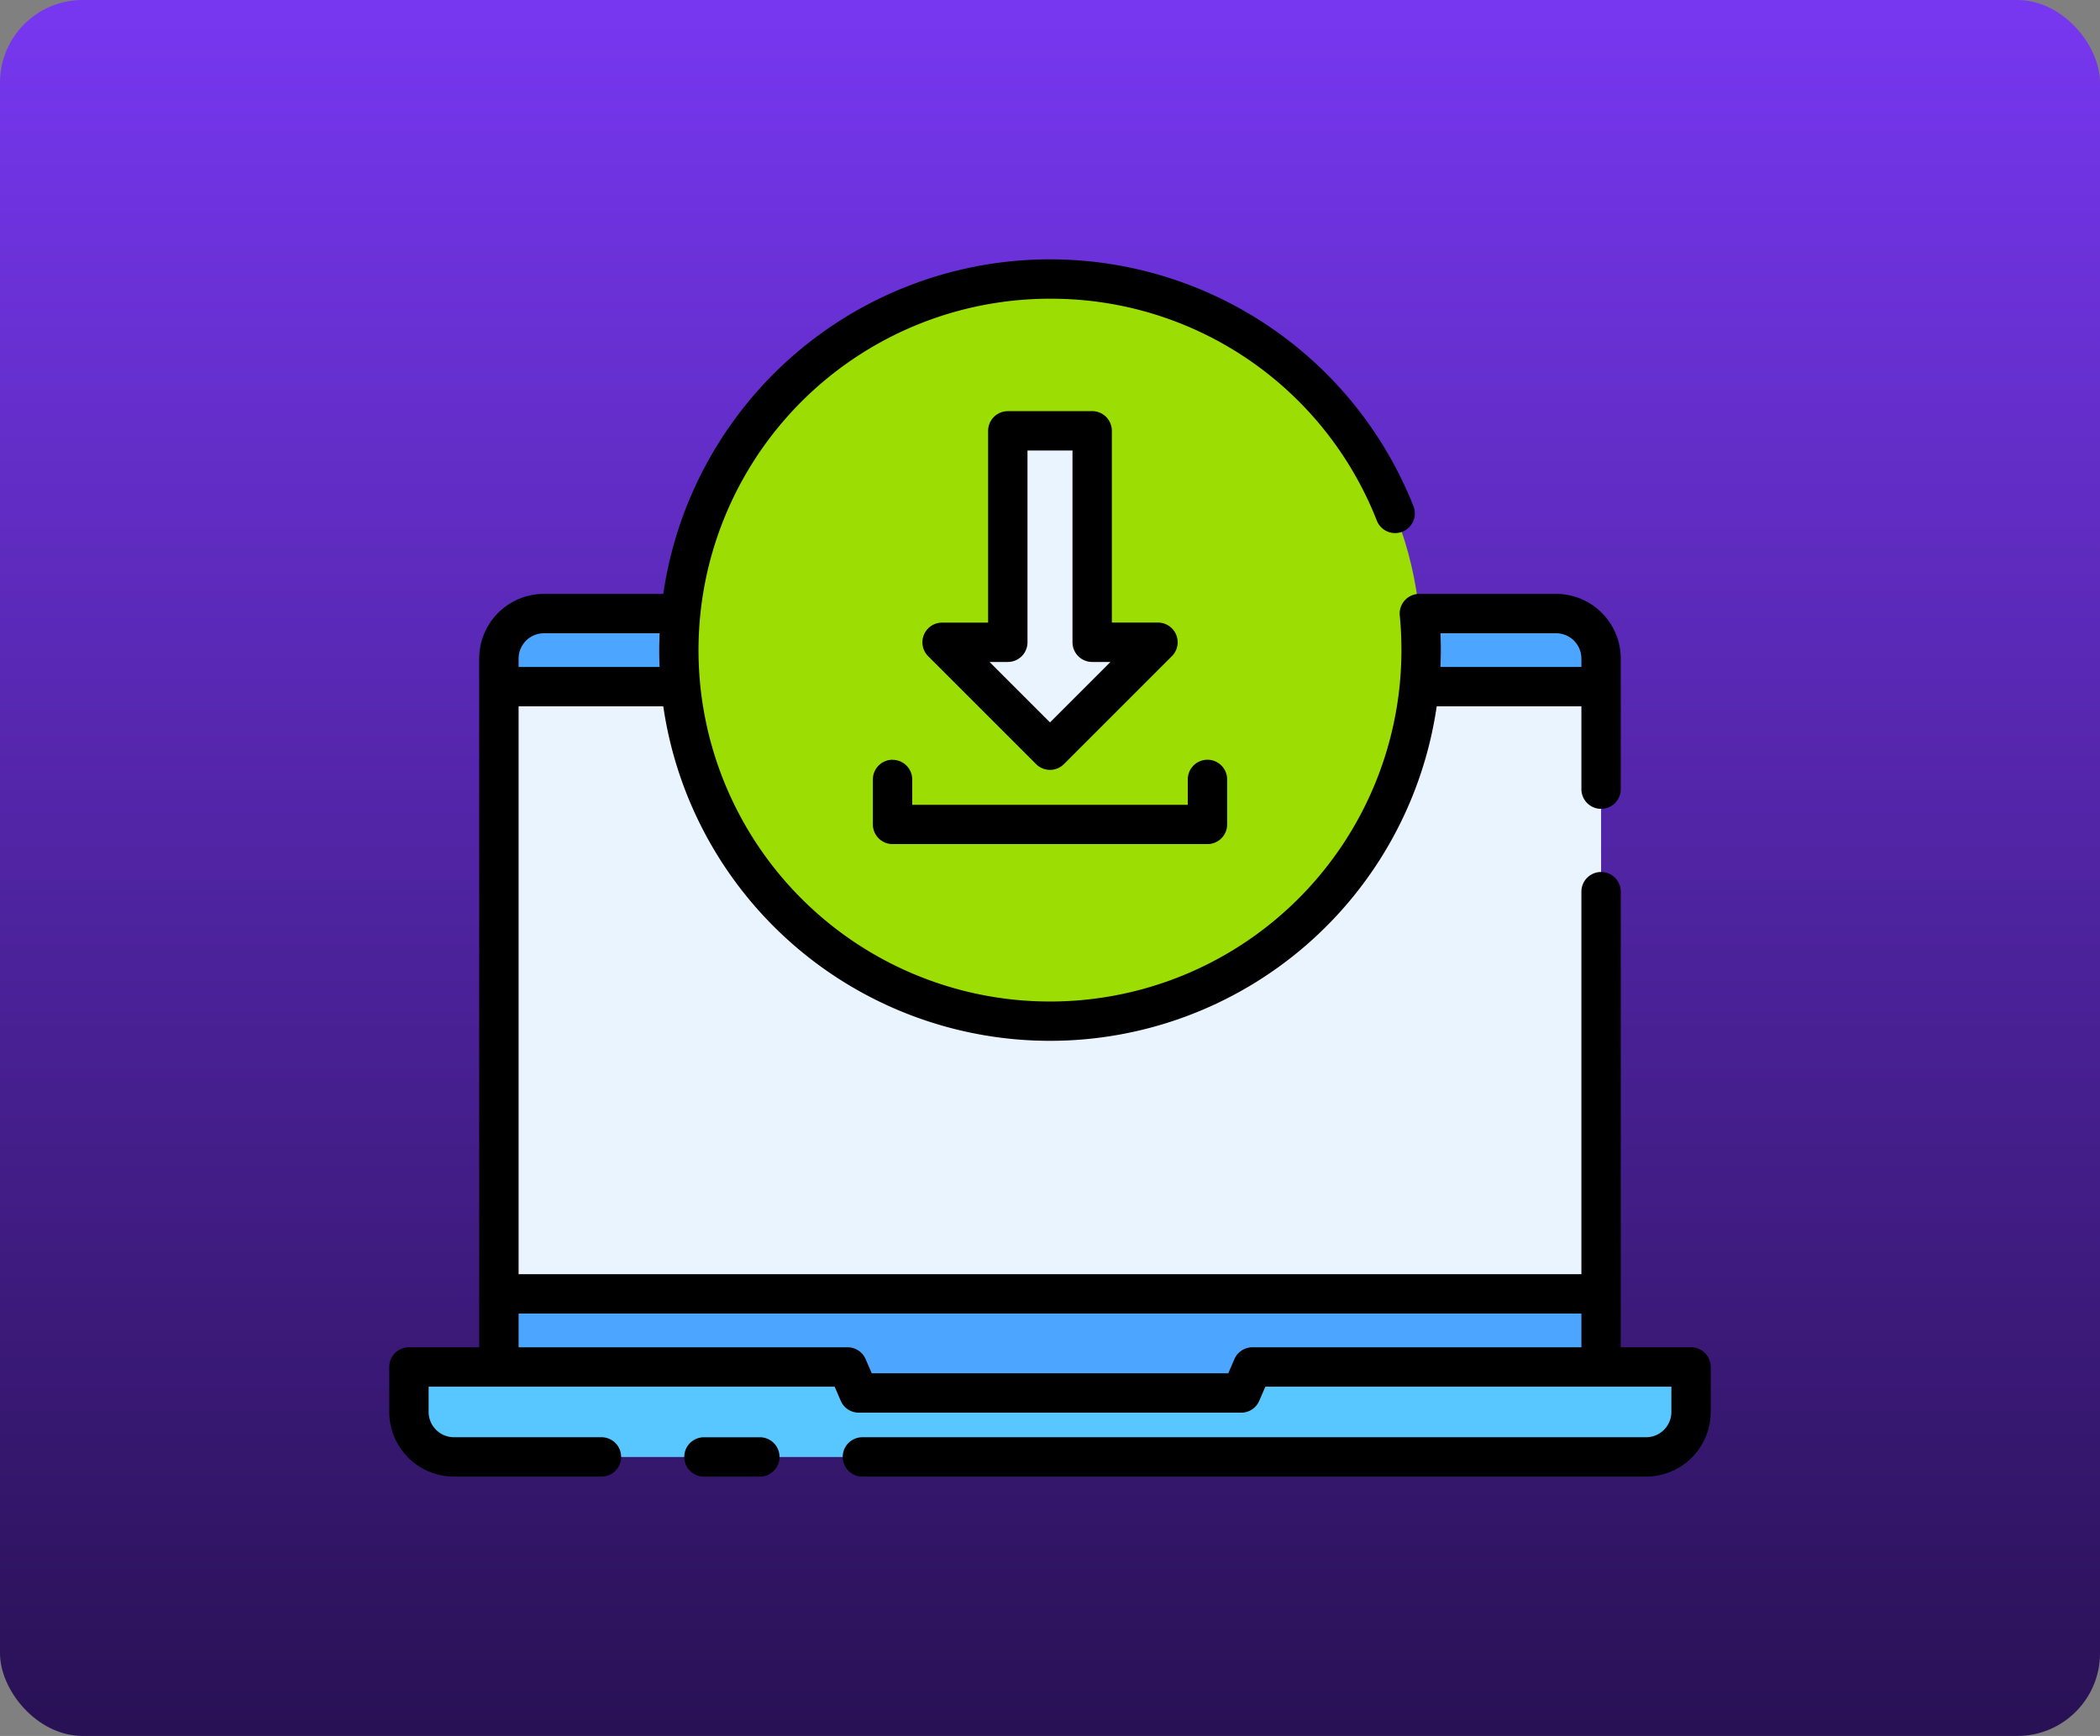 <svg xmlns="http://www.w3.org/2000/svg" xmlns:xlink="http://www.w3.org/1999/xlink" width="127" height="105" viewBox="0 0 127 105">
  <rect x="0" y="0" width="127" height="105" fill="#808080" stroke="none"/>
  <defs>
    <linearGradient id="linear-gradient" x1="0.5" x2="0.5" y2="1" gradientUnits="objectBoundingBox">
      <stop offset="0" stop-color="#7737f0"/>
      <stop offset="1" stop-color="#291155"/>
    </linearGradient>
  </defs>
  <g id="Grupo_1101785" data-name="Grupo 1101785" transform="translate(-1173 -2658)">
    <rect id="Rectángulo_402949" data-name="Rectángulo 402949" width="127" height="105" rx="5" transform="translate(1173 2658)" fill="url(#linear-gradient)"/>
    <g id="download_10618950" transform="translate(1191.291 2663.813)">
      <g id="Grupo_1101783" data-name="Grupo 1101783" transform="translate(6.44 11.065)">
        <g id="Grupo_1101782" data-name="Grupo 1101782" transform="translate(0 20.235)">
          <path id="Trazado_877576" data-name="Trazado 877576" d="M81.655,86.945V44.1a2.721,2.721,0,0,0-2.721-2.721H17.721A2.721,2.721,0,0,0,15,44.1v42.85L36.765,88.52H59.89Z" transform="translate(-9.559 -41.375)" fill="#4ca6ff"/>
          <path id="Trazado_877577" data-name="Trazado 877577" d="M15,47.875H81.655V84.6H15Z" transform="translate(-9.559 -43.454)" fill="#e9f4ff"/>
          <path id="Trazado_877578" data-name="Trazado 877578" d="M81.817,113.816a2.721,2.721,0,0,0,2.721-2.721v-2.721H58.012l-.68,1.575H34.206l-.68-1.575H7V111.1a2.721,2.721,0,0,0,2.721,2.721Z" transform="translate(-7 -62.805)" fill="#59c7ff"/>
        </g>
        <circle id="Elipse_11632" data-name="Elipse 11632" cx="22.445" cy="22.445" r="22.445" transform="translate(16.324)" fill="#9cdd03"/>
        <path id="Trazado_877579" data-name="Trazado 877579" d="M58.381,25.125V37.912H54.4l6.529,6.529,6.529-6.529H63.478V25.125Z" transform="translate(-22.161 -15.943)" fill="#e9f4ff"/>
      </g>
      <g id="Grupo_1101784" data-name="Grupo 1101784" transform="translate(5.25 9.873)">
        <path id="Trazado_877580" data-name="Trazado 877580" d="M45.209,12.255A21.147,21.147,0,0,1,64.983,25.7a1.191,1.191,0,0,0,2.215-.875,23.638,23.638,0,0,0-45.376,5.284H14.6a3.916,3.916,0,0,0-3.911,3.911V75.679H6.44a1.191,1.191,0,0,0-1.19,1.19V79.59A3.916,3.916,0,0,0,9.161,83.5h8.921a1.19,1.19,0,1,0,0-2.381H9.161a1.532,1.532,0,0,1-1.53-1.53V78.06H32.184l.37.856a1.19,1.19,0,0,0,1.092.718H56.772a1.19,1.19,0,0,0,1.092-.718l.37-.856H82.788v1.53a1.532,1.532,0,0,1-1.53,1.53H33.863a1.19,1.19,0,0,0,0,2.381H81.257a3.916,3.916,0,0,0,3.911-3.911V76.869a1.19,1.19,0,0,0-1.19-1.19H79.727V48.12a1.19,1.19,0,0,0-2.381,0V71.258H13.072V36.91h8.75a23.633,23.633,0,0,0,46.774,0h8.75v5.01a1.19,1.19,0,0,0,2.381,0v-7.9a3.916,3.916,0,0,0-3.911-3.911H67.547a1.19,1.19,0,0,0-1.185,1.306c.068.692.1,1.4.1,2.095A21.255,21.255,0,1,1,45.209,12.255ZM77.346,73.639v2.04H57.452a1.19,1.19,0,0,0-1.092.718l-.37.856H34.429l-.37-.856a1.19,1.19,0,0,0-1.092-.718H13.072v-2.04ZM21.6,34.53H13.072v-.51a1.532,1.532,0,0,1,1.53-1.53h7c-.014.34-.026.68-.026,1.02S21.585,34.191,21.6,34.53Zm47.223-2.04h6.993a1.532,1.532,0,0,1,1.53,1.53v.51H68.819c.014-.34.026-.68.026-1.02S68.837,32.829,68.823,32.489Z" transform="translate(-5.25 -9.873)"/>
        <path id="Trazado_877581" data-name="Trazado 877581" d="M36.051,117.006a1.19,1.19,0,1,0,0-2.381h-3.38a1.19,1.19,0,1,0,0,2.381Z" transform="translate(-13.64 -43.377)"/>
        <path id="Trazado_877582" data-name="Trazado 877582" d="M62.918,23.375h-5.1a1.191,1.191,0,0,0-1.19,1.19v11.6H53.84A1.19,1.19,0,0,0,53,38.194l6.529,6.529a1.189,1.189,0,0,0,1.683,0l6.529-6.529a1.19,1.19,0,0,0-.841-2.032H64.11v-11.6a1.19,1.19,0,0,0-1.192-1.19ZM60.37,42.2l-3.656-3.656H57.82a1.19,1.19,0,0,0,1.189-1.19v-11.6H61.73v11.6a1.19,1.19,0,0,0,1.19,1.19h1.107Z" transform="translate(-20.411 -14.191)"/>
        <path id="Trazado_877583" data-name="Trazado 877583" d="M49.44,54.375a1.191,1.191,0,0,0-1.19,1.19v2.721a1.191,1.191,0,0,0,1.19,1.19H68.485a1.19,1.19,0,0,0,1.19-1.19V55.565a1.19,1.19,0,1,0-2.381,0V57.1H50.631v-1.53a1.191,1.191,0,0,0-1.19-1.19Z" transform="translate(-19.003 -24.107)"/>
      </g>
    </g>
  </g>
</svg>
